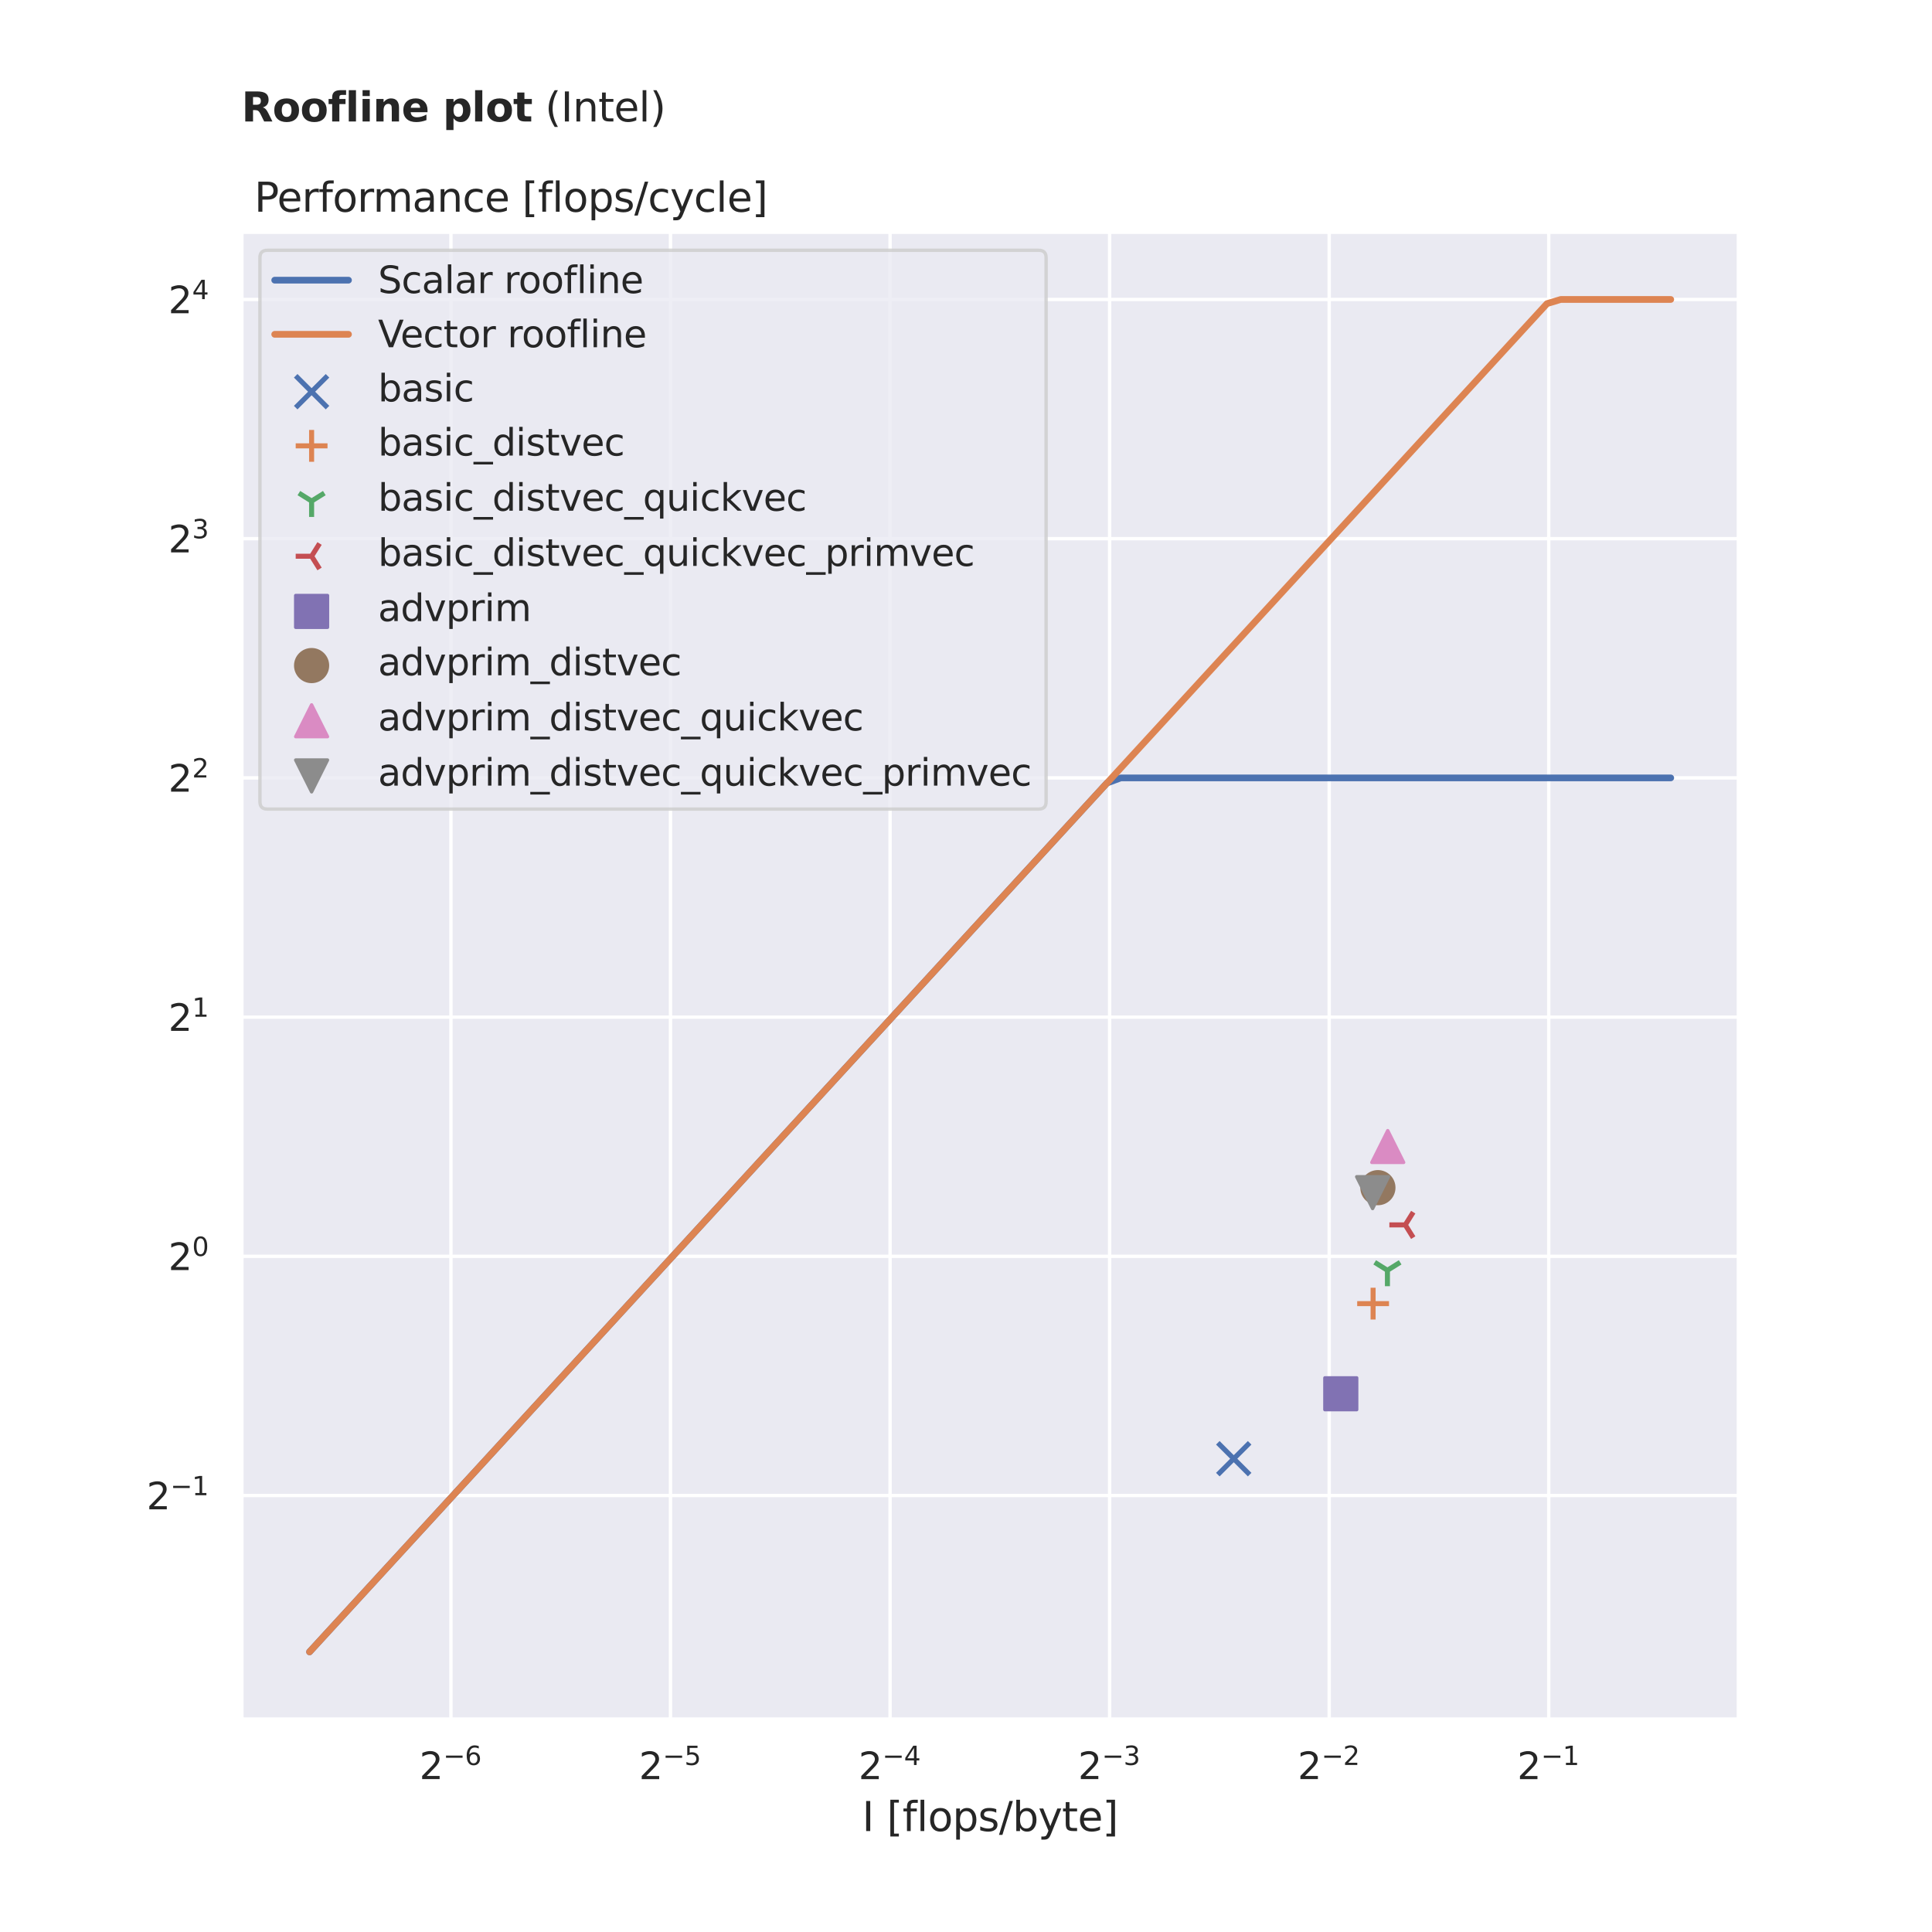 <?xml version="1.0" encoding="utf-8" standalone="no"?>
<!DOCTYPE svg PUBLIC "-//W3C//DTD SVG 1.1//EN"
  "http://www.w3.org/Graphics/SVG/1.1/DTD/svg11.dtd">
<svg height="576pt" version="1.1" viewBox="0 0 576 576" width="576pt" xmlns="http://www.w3.org/2000/svg" xmlns:xlink="http://www.w3.org/1999/xlink">
 <defs>
  <style type="text/css">*{stroke-linecap:butt;stroke-linejoin:round;}</style>
 </defs>
 <g id="figure_1">
  <g id="patch_1">
   <path d="M 0 576 
L 576 576 
L 576 0 
L 0 0 
z
" style="fill:#ffffff;"/>
  </g>
  <g id="axes_1">
   <g id="patch_2">
    <path d="M 72 512.64 
L 518.4 512.64 
L 518.4 69.12 
L 72 69.12 
z
" style="fill:#eaeaf2;"/>
   </g>
   <g id="matplotlib.axis_1">
    <g id="xtick_1">
     <g id="line2d_1">
      <path clip-path="url(#p5572b89701)" d="M 134.438 512.64 
L 134.438 69.12 
" style="fill:none;stroke:#ffffff;stroke-linecap:round;"/>
     </g>
     <g id="text_1">
      <!-- $\mathdefault{2^{-6}}$ -->
      <g style="fill:#262626;" transform="translate(125.033 530.498)scale(0.11 -0.11)">
       <defs>
        <path d="M 1228 531 
L 3431 531 
L 3431 0 
L 469 0 
L 469 531 
Q 828 903 1448 1529 
Q 2069 2156 2228 2338 
Q 2531 2678 2651 2914 
Q 2772 3150 2772 3378 
Q 2772 3750 2511 3984 
Q 2250 4219 1831 4219 
Q 1534 4219 1204 4116 
Q 875 4013 500 3803 
L 500 4441 
Q 881 4594 1212 4672 
Q 1544 4750 1819 4750 
Q 2544 4750 2975 4387 
Q 3406 4025 3406 3419 
Q 3406 3131 3298 2873 
Q 3191 2616 2906 2266 
Q 2828 2175 2409 1742 
Q 1991 1309 1228 531 
z
" id="DejaVuSans-32" transform="scale(0.016)"/>
        <path d="M 678 2272 
L 4684 2272 
L 4684 1741 
L 678 1741 
L 678 2272 
z
" id="DejaVuSans-2212" transform="scale(0.016)"/>
        <path d="M 2113 2584 
Q 1688 2584 1439 2293 
Q 1191 2003 1191 1497 
Q 1191 994 1439 701 
Q 1688 409 2113 409 
Q 2538 409 2786 701 
Q 3034 994 3034 1497 
Q 3034 2003 2786 2293 
Q 2538 2584 2113 2584 
z
M 3366 4563 
L 3366 3988 
Q 3128 4100 2886 4159 
Q 2644 4219 2406 4219 
Q 1781 4219 1451 3797 
Q 1122 3375 1075 2522 
Q 1259 2794 1537 2939 
Q 1816 3084 2150 3084 
Q 2853 3084 3261 2657 
Q 3669 2231 3669 1497 
Q 3669 778 3244 343 
Q 2819 -91 2113 -91 
Q 1303 -91 875 529 
Q 447 1150 447 2328 
Q 447 3434 972 4092 
Q 1497 4750 2381 4750 
Q 2619 4750 2861 4703 
Q 3103 4656 3366 4563 
z
" id="DejaVuSans-36" transform="scale(0.016)"/>
       </defs>
       <use transform="translate(0 0.766)" xlink:href="#DejaVuSans-32"/>
       <use transform="translate(64.58 39.047)scale(0.7)" xlink:href="#DejaVuSans-2212"/>
       <use transform="translate(123.232 39.047)scale(0.7)" xlink:href="#DejaVuSans-36"/>
      </g>
     </g>
    </g>
    <g id="xtick_2">
     <g id="line2d_2">
      <path clip-path="url(#p5572b89701)" d="M 199.898 512.64 
L 199.898 69.12 
" style="fill:none;stroke:#ffffff;stroke-linecap:round;"/>
     </g>
     <g id="text_2">
      <!-- $\mathdefault{2^{-5}}$ -->
      <g style="fill:#262626;" transform="translate(190.493 530.498)scale(0.11 -0.11)">
       <defs>
        <path d="M 691 4666 
L 3169 4666 
L 3169 4134 
L 1269 4134 
L 1269 2991 
Q 1406 3038 1543 3061 
Q 1681 3084 1819 3084 
Q 2600 3084 3056 2656 
Q 3513 2228 3513 1497 
Q 3513 744 3044 326 
Q 2575 -91 1722 -91 
Q 1428 -91 1123 -41 
Q 819 9 494 109 
L 494 744 
Q 775 591 1075 516 
Q 1375 441 1709 441 
Q 2250 441 2565 725 
Q 2881 1009 2881 1497 
Q 2881 1984 2565 2268 
Q 2250 2553 1709 2553 
Q 1456 2553 1204 2497 
Q 953 2441 691 2322 
L 691 4666 
z
" id="DejaVuSans-35" transform="scale(0.016)"/>
       </defs>
       <use transform="translate(0 0.684)" xlink:href="#DejaVuSans-32"/>
       <use transform="translate(64.58 38.966)scale(0.7)" xlink:href="#DejaVuSans-2212"/>
       <use transform="translate(123.232 38.966)scale(0.7)" xlink:href="#DejaVuSans-35"/>
      </g>
     </g>
    </g>
    <g id="xtick_3">
     <g id="line2d_3">
      <path clip-path="url(#p5572b89701)" d="M 265.358 512.64 
L 265.358 69.12 
" style="fill:none;stroke:#ffffff;stroke-linecap:round;"/>
     </g>
     <g id="text_3">
      <!-- $\mathdefault{2^{-4}}$ -->
      <g style="fill:#262626;" transform="translate(255.953 530.498)scale(0.11 -0.11)">
       <defs>
        <path d="M 2419 4116 
L 825 1625 
L 2419 1625 
L 2419 4116 
z
M 2253 4666 
L 3047 4666 
L 3047 1625 
L 3713 1625 
L 3713 1100 
L 3047 1100 
L 3047 0 
L 2419 0 
L 2419 1100 
L 313 1100 
L 313 1709 
L 2253 4666 
z
" id="DejaVuSans-34" transform="scale(0.016)"/>
       </defs>
       <use transform="translate(0 0.684)" xlink:href="#DejaVuSans-32"/>
       <use transform="translate(64.58 38.966)scale(0.7)" xlink:href="#DejaVuSans-2212"/>
       <use transform="translate(123.232 38.966)scale(0.7)" xlink:href="#DejaVuSans-34"/>
      </g>
     </g>
    </g>
    <g id="xtick_4">
     <g id="line2d_4">
      <path clip-path="url(#p5572b89701)" d="M 330.818 512.64 
L 330.818 69.12 
" style="fill:none;stroke:#ffffff;stroke-linecap:round;"/>
     </g>
     <g id="text_4">
      <!-- $\mathdefault{2^{-3}}$ -->
      <g style="fill:#262626;" transform="translate(321.413 530.498)scale(0.11 -0.11)">
       <defs>
        <path d="M 2597 2516 
Q 3050 2419 3304 2112 
Q 3559 1806 3559 1356 
Q 3559 666 3084 287 
Q 2609 -91 1734 -91 
Q 1441 -91 1130 -33 
Q 819 25 488 141 
L 488 750 
Q 750 597 1062 519 
Q 1375 441 1716 441 
Q 2309 441 2620 675 
Q 2931 909 2931 1356 
Q 2931 1769 2642 2001 
Q 2353 2234 1838 2234 
L 1294 2234 
L 1294 2753 
L 1863 2753 
Q 2328 2753 2575 2939 
Q 2822 3125 2822 3475 
Q 2822 3834 2567 4026 
Q 2313 4219 1838 4219 
Q 1578 4219 1281 4162 
Q 984 4106 628 3988 
L 628 4550 
Q 988 4650 1302 4700 
Q 1616 4750 1894 4750 
Q 2613 4750 3031 4423 
Q 3450 4097 3450 3541 
Q 3450 3153 3228 2886 
Q 3006 2619 2597 2516 
z
" id="DejaVuSans-33" transform="scale(0.016)"/>
       </defs>
       <use transform="translate(0 0.766)" xlink:href="#DejaVuSans-32"/>
       <use transform="translate(64.58 39.047)scale(0.7)" xlink:href="#DejaVuSans-2212"/>
       <use transform="translate(123.232 39.047)scale(0.7)" xlink:href="#DejaVuSans-33"/>
      </g>
     </g>
    </g>
    <g id="xtick_5">
     <g id="line2d_5">
      <path clip-path="url(#p5572b89701)" d="M 396.278 512.64 
L 396.278 69.12 
" style="fill:none;stroke:#ffffff;stroke-linecap:round;"/>
     </g>
     <g id="text_5">
      <!-- $\mathdefault{2^{-2}}$ -->
      <g style="fill:#262626;" transform="translate(386.873 530.498)scale(0.11 -0.11)">
       <use transform="translate(0 0.766)" xlink:href="#DejaVuSans-32"/>
       <use transform="translate(64.58 39.047)scale(0.7)" xlink:href="#DejaVuSans-2212"/>
       <use transform="translate(123.232 39.047)scale(0.7)" xlink:href="#DejaVuSans-32"/>
      </g>
     </g>
    </g>
    <g id="xtick_6">
     <g id="line2d_6">
      <path clip-path="url(#p5572b89701)" d="M 461.738 512.64 
L 461.738 69.12 
" style="fill:none;stroke:#ffffff;stroke-linecap:round;"/>
     </g>
     <g id="text_6">
      <!-- $\mathdefault{2^{-1}}$ -->
      <g style="fill:#262626;" transform="translate(452.333 530.498)scale(0.11 -0.11)">
       <defs>
        <path d="M 794 531 
L 1825 531 
L 1825 4091 
L 703 3866 
L 703 4441 
L 1819 4666 
L 2450 4666 
L 2450 531 
L 3481 531 
L 3481 0 
L 794 0 
L 794 531 
z
" id="DejaVuSans-31" transform="scale(0.016)"/>
       </defs>
       <use transform="translate(0 0.684)" xlink:href="#DejaVuSans-32"/>
       <use transform="translate(64.58 38.966)scale(0.7)" xlink:href="#DejaVuSans-2212"/>
       <use transform="translate(123.232 38.966)scale(0.7)" xlink:href="#DejaVuSans-31"/>
      </g>
     </g>
    </g>
    <g id="text_7">
     <!-- I [flops/byte] -->
     <g style="fill:#262626;" transform="translate(257.031 545.904)scale(0.12 -0.12)">
      <defs>
       <path d="M 628 4666 
L 1259 4666 
L 1259 0 
L 628 0 
L 628 4666 
z
" id="DejaVuSans-49" transform="scale(0.016)"/>
       <path id="DejaVuSans-20" transform="scale(0.016)"/>
       <path d="M 550 4863 
L 1875 4863 
L 1875 4416 
L 1125 4416 
L 1125 -397 
L 1875 -397 
L 1875 -844 
L 550 -844 
L 550 4863 
z
" id="DejaVuSans-5b" transform="scale(0.016)"/>
       <path d="M 2375 4863 
L 2375 4384 
L 1825 4384 
Q 1516 4384 1395 4259 
Q 1275 4134 1275 3809 
L 1275 3500 
L 2222 3500 
L 2222 3053 
L 1275 3053 
L 1275 0 
L 697 0 
L 697 3053 
L 147 3053 
L 147 3500 
L 697 3500 
L 697 3744 
Q 697 4328 969 4595 
Q 1241 4863 1831 4863 
L 2375 4863 
z
" id="DejaVuSans-66" transform="scale(0.016)"/>
       <path d="M 603 4863 
L 1178 4863 
L 1178 0 
L 603 0 
L 603 4863 
z
" id="DejaVuSans-6c" transform="scale(0.016)"/>
       <path d="M 1959 3097 
Q 1497 3097 1228 2736 
Q 959 2375 959 1747 
Q 959 1119 1226 758 
Q 1494 397 1959 397 
Q 2419 397 2687 759 
Q 2956 1122 2956 1747 
Q 2956 2369 2687 2733 
Q 2419 3097 1959 3097 
z
M 1959 3584 
Q 2709 3584 3137 3096 
Q 3566 2609 3566 1747 
Q 3566 888 3137 398 
Q 2709 -91 1959 -91 
Q 1206 -91 779 398 
Q 353 888 353 1747 
Q 353 2609 779 3096 
Q 1206 3584 1959 3584 
z
" id="DejaVuSans-6f" transform="scale(0.016)"/>
       <path d="M 1159 525 
L 1159 -1331 
L 581 -1331 
L 581 3500 
L 1159 3500 
L 1159 2969 
Q 1341 3281 1617 3432 
Q 1894 3584 2278 3584 
Q 2916 3584 3314 3078 
Q 3713 2572 3713 1747 
Q 3713 922 3314 415 
Q 2916 -91 2278 -91 
Q 1894 -91 1617 61 
Q 1341 213 1159 525 
z
M 3116 1747 
Q 3116 2381 2855 2742 
Q 2594 3103 2138 3103 
Q 1681 3103 1420 2742 
Q 1159 2381 1159 1747 
Q 1159 1113 1420 752 
Q 1681 391 2138 391 
Q 2594 391 2855 752 
Q 3116 1113 3116 1747 
z
" id="DejaVuSans-70" transform="scale(0.016)"/>
       <path d="M 2834 3397 
L 2834 2853 
Q 2591 2978 2328 3040 
Q 2066 3103 1784 3103 
Q 1356 3103 1142 2972 
Q 928 2841 928 2578 
Q 928 2378 1081 2264 
Q 1234 2150 1697 2047 
L 1894 2003 
Q 2506 1872 2764 1633 
Q 3022 1394 3022 966 
Q 3022 478 2636 193 
Q 2250 -91 1575 -91 
Q 1294 -91 989 -36 
Q 684 19 347 128 
L 347 722 
Q 666 556 975 473 
Q 1284 391 1588 391 
Q 1994 391 2212 530 
Q 2431 669 2431 922 
Q 2431 1156 2273 1281 
Q 2116 1406 1581 1522 
L 1381 1569 
Q 847 1681 609 1914 
Q 372 2147 372 2553 
Q 372 3047 722 3315 
Q 1072 3584 1716 3584 
Q 2034 3584 2315 3537 
Q 2597 3491 2834 3397 
z
" id="DejaVuSans-73" transform="scale(0.016)"/>
       <path d="M 1625 4666 
L 2156 4666 
L 531 -594 
L 0 -594 
L 1625 4666 
z
" id="DejaVuSans-2f" transform="scale(0.016)"/>
       <path d="M 3116 1747 
Q 3116 2381 2855 2742 
Q 2594 3103 2138 3103 
Q 1681 3103 1420 2742 
Q 1159 2381 1159 1747 
Q 1159 1113 1420 752 
Q 1681 391 2138 391 
Q 2594 391 2855 752 
Q 3116 1113 3116 1747 
z
M 1159 2969 
Q 1341 3281 1617 3432 
Q 1894 3584 2278 3584 
Q 2916 3584 3314 3078 
Q 3713 2572 3713 1747 
Q 3713 922 3314 415 
Q 2916 -91 2278 -91 
Q 1894 -91 1617 61 
Q 1341 213 1159 525 
L 1159 0 
L 581 0 
L 581 4863 
L 1159 4863 
L 1159 2969 
z
" id="DejaVuSans-62" transform="scale(0.016)"/>
       <path d="M 2059 -325 
Q 1816 -950 1584 -1140 
Q 1353 -1331 966 -1331 
L 506 -1331 
L 506 -850 
L 844 -850 
Q 1081 -850 1212 -737 
Q 1344 -625 1503 -206 
L 1606 56 
L 191 3500 
L 800 3500 
L 1894 763 
L 2988 3500 
L 3597 3500 
L 2059 -325 
z
" id="DejaVuSans-79" transform="scale(0.016)"/>
       <path d="M 1172 4494 
L 1172 3500 
L 2356 3500 
L 2356 3053 
L 1172 3053 
L 1172 1153 
Q 1172 725 1289 603 
Q 1406 481 1766 481 
L 2356 481 
L 2356 0 
L 1766 0 
Q 1100 0 847 248 
Q 594 497 594 1153 
L 594 3053 
L 172 3053 
L 172 3500 
L 594 3500 
L 594 4494 
L 1172 4494 
z
" id="DejaVuSans-74" transform="scale(0.016)"/>
       <path d="M 3597 1894 
L 3597 1613 
L 953 1613 
Q 991 1019 1311 708 
Q 1631 397 2203 397 
Q 2534 397 2845 478 
Q 3156 559 3463 722 
L 3463 178 
Q 3153 47 2828 -22 
Q 2503 -91 2169 -91 
Q 1331 -91 842 396 
Q 353 884 353 1716 
Q 353 2575 817 3079 
Q 1281 3584 2069 3584 
Q 2775 3584 3186 3129 
Q 3597 2675 3597 1894 
z
M 3022 2063 
Q 3016 2534 2758 2815 
Q 2500 3097 2075 3097 
Q 1594 3097 1305 2825 
Q 1016 2553 972 2059 
L 3022 2063 
z
" id="DejaVuSans-65" transform="scale(0.016)"/>
       <path d="M 1947 4863 
L 1947 -844 
L 622 -844 
L 622 -397 
L 1369 -397 
L 1369 4416 
L 622 4416 
L 622 4863 
L 1947 4863 
z
" id="DejaVuSans-5d" transform="scale(0.016)"/>
      </defs>
      <use xlink:href="#DejaVuSans-49"/>
      <use x="29.492" xlink:href="#DejaVuSans-20"/>
      <use x="61.279" xlink:href="#DejaVuSans-5b"/>
      <use x="100.293" xlink:href="#DejaVuSans-66"/>
      <use x="135.498" xlink:href="#DejaVuSans-6c"/>
      <use x="163.281" xlink:href="#DejaVuSans-6f"/>
      <use x="224.463" xlink:href="#DejaVuSans-70"/>
      <use x="287.939" xlink:href="#DejaVuSans-73"/>
      <use x="340.039" xlink:href="#DejaVuSans-2f"/>
      <use x="373.73" xlink:href="#DejaVuSans-62"/>
      <use x="437.207" xlink:href="#DejaVuSans-79"/>
      <use x="496.387" xlink:href="#DejaVuSans-74"/>
      <use x="535.596" xlink:href="#DejaVuSans-65"/>
      <use x="597.119" xlink:href="#DejaVuSans-5d"/>
     </g>
    </g>
   </g>
   <g id="matplotlib.axis_2">
    <g id="ytick_1">
     <g id="line2d_7">
      <path clip-path="url(#p5572b89701)" d="M 72 445.882 
L 518.4 445.882 
" style="fill:none;stroke:#ffffff;stroke-linecap:round;"/>
     </g>
     <g id="text_8">
      <!-- $\mathdefault{2^{-1}}$ -->
      <g style="fill:#262626;" transform="translate(43.69 450.062)scale(0.11 -0.11)">
       <use transform="translate(0 0.684)" xlink:href="#DejaVuSans-32"/>
       <use transform="translate(64.58 38.966)scale(0.7)" xlink:href="#DejaVuSans-2212"/>
       <use transform="translate(123.232 38.966)scale(0.7)" xlink:href="#DejaVuSans-31"/>
      </g>
     </g>
    </g>
    <g id="ytick_2">
     <g id="line2d_8">
      <path clip-path="url(#p5572b89701)" d="M 72 374.562 
L 518.4 374.562 
" style="fill:none;stroke:#ffffff;stroke-linecap:round;"/>
     </g>
     <g id="text_9">
      <!-- $\mathdefault{2^{0}}$ -->
      <g style="fill:#262626;" transform="translate(50.18 378.741)scale(0.11 -0.11)">
       <defs>
        <path d="M 2034 4250 
Q 1547 4250 1301 3770 
Q 1056 3291 1056 2328 
Q 1056 1369 1301 889 
Q 1547 409 2034 409 
Q 2525 409 2770 889 
Q 3016 1369 3016 2328 
Q 3016 3291 2770 3770 
Q 2525 4250 2034 4250 
z
M 2034 4750 
Q 2819 4750 3233 4129 
Q 3647 3509 3647 2328 
Q 3647 1150 3233 529 
Q 2819 -91 2034 -91 
Q 1250 -91 836 529 
Q 422 1150 422 2328 
Q 422 3509 836 4129 
Q 1250 4750 2034 4750 
z
" id="DejaVuSans-30" transform="scale(0.016)"/>
       </defs>
       <use transform="translate(0 0.766)" xlink:href="#DejaVuSans-32"/>
       <use transform="translate(64.58 39.047)scale(0.7)" xlink:href="#DejaVuSans-30"/>
      </g>
     </g>
    </g>
    <g id="ytick_3">
     <g id="line2d_9">
      <path clip-path="url(#p5572b89701)" d="M 72 303.241 
L 518.4 303.241 
" style="fill:none;stroke:#ffffff;stroke-linecap:round;"/>
     </g>
     <g id="text_10">
      <!-- $\mathdefault{2^{1}}$ -->
      <g style="fill:#262626;" transform="translate(50.18 307.421)scale(0.11 -0.11)">
       <use transform="translate(0 0.684)" xlink:href="#DejaVuSans-32"/>
       <use transform="translate(64.58 38.966)scale(0.7)" xlink:href="#DejaVuSans-31"/>
      </g>
     </g>
    </g>
    <g id="ytick_4">
     <g id="line2d_10">
      <path clip-path="url(#p5572b89701)" d="M 72 231.921 
L 518.4 231.921 
" style="fill:none;stroke:#ffffff;stroke-linecap:round;"/>
     </g>
     <g id="text_11">
      <!-- $\mathdefault{2^{2}}$ -->
      <g style="fill:#262626;" transform="translate(50.18 236.1)scale(0.11 -0.11)">
       <use transform="translate(0 0.766)" xlink:href="#DejaVuSans-32"/>
       <use transform="translate(64.58 39.047)scale(0.7)" xlink:href="#DejaVuSans-32"/>
      </g>
     </g>
    </g>
    <g id="ytick_5">
     <g id="line2d_11">
      <path clip-path="url(#p5572b89701)" d="M 72 160.6 
L 518.4 160.6 
" style="fill:none;stroke:#ffffff;stroke-linecap:round;"/>
     </g>
     <g id="text_12">
      <!-- $\mathdefault{2^{3}}$ -->
      <g style="fill:#262626;" transform="translate(50.18 164.78)scale(0.11 -0.11)">
       <use transform="translate(0 0.766)" xlink:href="#DejaVuSans-32"/>
       <use transform="translate(64.58 39.047)scale(0.7)" xlink:href="#DejaVuSans-33"/>
      </g>
     </g>
    </g>
    <g id="ytick_6">
     <g id="line2d_12">
      <path clip-path="url(#p5572b89701)" d="M 72 89.28 
L 518.4 89.28 
" style="fill:none;stroke:#ffffff;stroke-linecap:round;"/>
     </g>
     <g id="text_13">
      <!-- $\mathdefault{2^{4}}$ -->
      <g style="fill:#262626;" transform="translate(50.18 93.459)scale(0.11 -0.11)">
       <use transform="translate(0 0.684)" xlink:href="#DejaVuSans-32"/>
       <use transform="translate(64.58 38.966)scale(0.7)" xlink:href="#DejaVuSans-34"/>
      </g>
     </g>
    </g>
   </g>
   <g id="PathCollection_1">
    <defs>
     <path d="M -4.743 4.743 
L 4.743 -4.743 
M -4.743 -4.743 
L 4.743 4.743 
" id="mc84f7af9c7" style="stroke:#4c72b0;stroke-width:1.5;"/>
    </defs>
    <g clip-path="url(#p5572b89701)">
     <use style="fill:#4c72b0;stroke:#4c72b0;stroke-width:1.5;" x="367.823" xlink:href="#mc84f7af9c7" y="434.895"/>
    </g>
   </g>
   <g id="PathCollection_2">
    <defs>
     <path d="M -4.743 0 
L 4.743 0 
M 0 4.743 
L 0 -4.743 
" id="m05f5a4d0eb" style="stroke:#dd8452;stroke-width:1.5;"/>
    </defs>
    <g clip-path="url(#p5572b89701)">
     <use style="fill:#dd8452;stroke:#dd8452;stroke-width:1.5;" x="409.37" xlink:href="#m05f5a4d0eb" y="388.661"/>
    </g>
   </g>
   <g id="PathCollection_3">
    <defs>
     <path d="M 0 0 
L 0 4.743 
M 0 0 
L 3.795 -2.372 
M 0 0 
L -3.795 -2.372 
" id="m08a8c7ad15" style="stroke:#55a868;stroke-width:1.5;"/>
    </defs>
    <g clip-path="url(#p5572b89701)">
     <use style="fill:#55a868;stroke:#55a868;stroke-width:1.5;" x="413.644" xlink:href="#m08a8c7ad15" y="378.719"/>
    </g>
   </g>
   <g id="PathCollection_4">
    <defs>
     <path d="M 0 0 
L -4.743 -0 
M 0 0 
L 2.372 3.795 
M 0 0 
L 2.372 -3.795 
" id="mfdb70c6aa5" style="stroke:#c44e52;stroke-width:1.5;"/>
    </defs>
    <g clip-path="url(#p5572b89701)">
     <use style="fill:#c44e52;stroke:#c44e52;stroke-width:1.5;" x="418.965" xlink:href="#mfdb70c6aa5" y="365.186"/>
    </g>
   </g>
   <g id="PathCollection_5">
    <defs>
     <path d="M -4.743 4.743 
L 4.743 4.743 
L 4.743 -4.743 
L -4.743 -4.743 
z
" id="mda3891d2fb" style="stroke:#8172b3;"/>
    </defs>
    <g clip-path="url(#p5572b89701)">
     <use style="fill:#8172b3;stroke:#8172b3;" x="399.738" xlink:href="#mda3891d2fb" y="415.533"/>
    </g>
   </g>
   <g id="PathCollection_6">
    <defs>
     <path d="M 0 4.743 
C 1.258 4.743 2.465 4.244 3.354 3.354 
C 4.244 2.465 4.743 1.258 4.743 0 
C 4.743 -1.258 4.244 -2.465 3.354 -3.354 
C 2.465 -4.244 1.258 -4.743 0 -4.743 
C -1.258 -4.743 -2.465 -4.244 -3.354 -3.354 
C -4.244 -2.465 -4.743 -1.258 -4.743 0 
C -4.743 1.258 -4.244 2.465 -3.354 3.354 
C -2.465 4.244 -1.258 4.743 0 4.743 
z
" id="m62f1fd37a1" style="stroke:#937860;"/>
    </defs>
    <g clip-path="url(#p5572b89701)">
     <use style="fill:#937860;stroke:#937860;" x="410.802" xlink:href="#m62f1fd37a1" y="354.085"/>
    </g>
   </g>
   <g id="PathCollection_7">
    <defs>
     <path d="M 0 -4.743 
L -4.743 4.743 
L 4.743 4.743 
z
" id="m617fe41e9e" style="stroke:#da8bc3;"/>
    </defs>
    <g clip-path="url(#p5572b89701)">
     <use style="fill:#da8bc3;stroke:#da8bc3;" x="413.736" xlink:href="#m617fe41e9e" y="341.82"/>
    </g>
   </g>
   <g id="PathCollection_8">
    <defs>
     <path d="M -0 4.743 
L 4.743 -4.743 
L -4.743 -4.743 
z
" id="mf60475f396" style="stroke:#8c8c8c;"/>
    </defs>
    <g clip-path="url(#p5572b89701)">
     <use style="fill:#8c8c8c;stroke:#8c8c8c;" x="409.221" xlink:href="#mf60475f396" y="355.57"/>
    </g>
   </g>
   <g id="line2d_13">
    <path clip-path="url(#p5572b89701)" d="M 92.291 492.48 
L 96.39 488.014 
L 100.489 483.548 
L 104.588 479.082 
L 108.688 474.615 
L 112.787 470.149 
L 116.886 465.683 
L 120.985 461.217 
L 125.084 456.751 
L 129.183 452.285 
L 133.283 447.818 
L 137.382 443.352 
L 141.481 438.886 
L 145.58 434.42 
L 149.679 429.954 
L 153.779 425.488 
L 157.878 421.021 
L 161.977 416.555 
L 166.076 412.089 
L 170.175 407.623 
L 174.274 403.157 
L 178.374 398.691 
L 182.473 394.224 
L 186.572 389.758 
L 190.671 385.292 
L 194.77 380.826 
L 198.869 376.36 
L 202.969 371.894 
L 207.068 367.428 
L 211.167 362.961 
L 215.266 358.495 
L 219.365 354.029 
L 223.464 349.563 
L 227.564 345.097 
L 231.663 340.631 
L 235.762 336.164 
L 239.861 331.698 
L 243.96 327.232 
L 248.06 322.766 
L 252.159 318.3 
L 256.258 313.834 
L 260.357 309.367 
L 264.456 304.901 
L 268.555 300.435 
L 272.655 295.969 
L 276.754 291.503 
L 280.853 287.037 
L 284.952 282.571 
L 289.051 278.104 
L 293.15 273.638 
L 297.25 269.172 
L 301.349 264.706 
L 305.448 260.24 
L 309.547 255.774 
L 313.646 251.307 
L 317.745 246.841 
L 321.845 242.375 
L 325.944 237.909 
L 330.043 233.443 
L 334.142 231.921 
L 338.241 231.921 
L 342.34 231.921 
L 346.44 231.921 
L 350.539 231.921 
L 354.638 231.921 
L 358.737 231.921 
L 362.836 231.921 
L 366.936 231.921 
L 371.035 231.921 
L 375.134 231.921 
L 379.233 231.921 
L 383.332 231.921 
L 387.431 231.921 
L 391.531 231.921 
L 395.63 231.921 
L 399.729 231.921 
L 403.828 231.921 
L 407.927 231.921 
L 412.026 231.921 
L 416.126 231.921 
L 420.225 231.921 
L 424.324 231.921 
L 428.423 231.921 
L 432.522 231.921 
L 436.621 231.921 
L 440.721 231.921 
L 444.82 231.921 
L 448.919 231.921 
L 453.018 231.921 
L 457.117 231.921 
L 461.217 231.921 
L 465.316 231.921 
L 469.415 231.921 
L 473.514 231.921 
L 477.613 231.921 
L 481.712 231.921 
L 485.812 231.921 
L 489.911 231.921 
L 494.01 231.921 
L 498.109 231.921 
" style="fill:none;stroke:#4c72b0;stroke-linecap:round;stroke-width:2;"/>
   </g>
   <g id="line2d_14">
    <path clip-path="url(#p5572b89701)" d="M 92.291 492.48 
L 96.39 488.014 
L 100.489 483.548 
L 104.588 479.082 
L 108.688 474.615 
L 112.787 470.149 
L 116.886 465.683 
L 120.985 461.217 
L 125.084 456.751 
L 129.183 452.285 
L 133.283 447.818 
L 137.382 443.352 
L 141.481 438.886 
L 145.58 434.42 
L 149.679 429.954 
L 153.779 425.488 
L 157.878 421.021 
L 161.977 416.555 
L 166.076 412.089 
L 170.175 407.623 
L 174.274 403.157 
L 178.374 398.691 
L 182.473 394.224 
L 186.572 389.758 
L 190.671 385.292 
L 194.77 380.826 
L 198.869 376.36 
L 202.969 371.894 
L 207.068 367.428 
L 211.167 362.961 
L 215.266 358.495 
L 219.365 354.029 
L 223.464 349.563 
L 227.564 345.097 
L 231.663 340.631 
L 235.762 336.164 
L 239.861 331.698 
L 243.96 327.232 
L 248.06 322.766 
L 252.159 318.3 
L 256.258 313.834 
L 260.357 309.367 
L 264.456 304.901 
L 268.555 300.435 
L 272.655 295.969 
L 276.754 291.503 
L 280.853 287.037 
L 284.952 282.571 
L 289.051 278.104 
L 293.15 273.638 
L 297.25 269.172 
L 301.349 264.706 
L 305.448 260.24 
L 309.547 255.774 
L 313.646 251.307 
L 317.745 246.841 
L 321.845 242.375 
L 325.944 237.909 
L 330.043 233.443 
L 334.142 228.977 
L 338.241 224.51 
L 342.34 220.044 
L 346.44 215.578 
L 350.539 211.112 
L 354.638 206.646 
L 358.737 202.18 
L 362.836 197.713 
L 366.936 193.247 
L 371.035 188.781 
L 375.134 184.315 
L 379.233 179.849 
L 383.332 175.383 
L 387.431 170.917 
L 391.531 166.45 
L 395.63 161.984 
L 399.729 157.518 
L 403.828 153.052 
L 407.927 148.586 
L 412.026 144.12 
L 416.126 139.653 
L 420.225 135.187 
L 424.324 130.721 
L 428.423 126.255 
L 432.522 121.789 
L 436.621 117.323 
L 440.721 112.856 
L 444.82 108.39 
L 448.919 103.924 
L 453.018 99.458 
L 457.117 94.992 
L 461.217 90.526 
L 465.316 89.28 
L 469.415 89.28 
L 473.514 89.28 
L 477.613 89.28 
L 481.712 89.28 
L 485.812 89.28 
L 489.911 89.28 
L 494.01 89.28 
L 498.109 89.28 
" style="fill:none;stroke:#dd8452;stroke-linecap:round;stroke-width:2;"/>
   </g>
   <g id="patch_3">
    <path d="M 72 512.64 
L 72 69.12 
" style="fill:none;stroke:#ffffff;stroke-linecap:square;stroke-linejoin:miter;stroke-width:1.25;"/>
   </g>
   <g id="patch_4">
    <path d="M 518.4 512.64 
L 518.4 69.12 
" style="fill:none;stroke:#ffffff;stroke-linecap:square;stroke-linejoin:miter;stroke-width:1.25;"/>
   </g>
   <g id="patch_5">
    <path d="M 72 512.64 
L 518.4 512.64 
" style="fill:none;stroke:#ffffff;stroke-linecap:square;stroke-linejoin:miter;stroke-width:1.25;"/>
   </g>
   <g id="patch_6">
    <path d="M 72 69.12 
L 518.4 69.12 
" style="fill:none;stroke:#ffffff;stroke-linecap:square;stroke-linejoin:miter;stroke-width:1.25;"/>
   </g>
   <g id="text_14">
    <!-- $\bf{Roofline\ plot}$ (Intel) -->
    <g style="fill:#262626;" transform="translate(72 36.221)scale(0.12 -0.12)">
     <defs>
      <path d="M 2297 2597 
Q 2675 2597 2839 2737 
Q 3003 2878 3003 3200 
Q 3003 3519 2839 3656 
Q 2675 3794 2297 3794 
L 1791 3794 
L 1791 2597 
L 2297 2597 
z
M 1791 1766 
L 1791 0 
L 588 0 
L 588 4666 
L 2425 4666 
Q 3347 4666 3776 4356 
Q 4206 4047 4206 3378 
Q 4206 2916 3982 2619 
Q 3759 2322 3309 2181 
Q 3556 2125 3751 1926 
Q 3947 1728 4147 1325 
L 4800 0 
L 3519 0 
L 2950 1159 
Q 2778 1509 2601 1637 
Q 2425 1766 2131 1766 
L 1791 1766 
z
" id="DejaVuSans-Bold-52" transform="scale(0.016)"/>
      <path d="M 2203 2784 
Q 1831 2784 1636 2517 
Q 1441 2250 1441 1747 
Q 1441 1244 1636 976 
Q 1831 709 2203 709 
Q 2569 709 2762 976 
Q 2956 1244 2956 1747 
Q 2956 2250 2762 2517 
Q 2569 2784 2203 2784 
z
M 2203 3584 
Q 3106 3584 3614 3096 
Q 4122 2609 4122 1747 
Q 4122 884 3614 396 
Q 3106 -91 2203 -91 
Q 1297 -91 786 396 
Q 275 884 275 1747 
Q 275 2609 786 3096 
Q 1297 3584 2203 3584 
z
" id="DejaVuSans-Bold-6f" transform="scale(0.016)"/>
      <path d="M 2841 4863 
L 2841 4128 
L 2222 4128 
Q 1984 4128 1890 4042 
Q 1797 3956 1797 3744 
L 1797 3500 
L 2753 3500 
L 2753 2700 
L 1797 2700 
L 1797 0 
L 678 0 
L 678 2700 
L 122 2700 
L 122 3500 
L 678 3500 
L 678 3744 
Q 678 4316 997 4589 
Q 1316 4863 1984 4863 
L 2841 4863 
z
" id="DejaVuSans-Bold-66" transform="scale(0.016)"/>
      <path d="M 538 4863 
L 1656 4863 
L 1656 0 
L 538 0 
L 538 4863 
z
" id="DejaVuSans-Bold-6c" transform="scale(0.016)"/>
      <path d="M 538 3500 
L 1656 3500 
L 1656 0 
L 538 0 
L 538 3500 
z
M 538 4863 
L 1656 4863 
L 1656 3950 
L 538 3950 
L 538 4863 
z
" id="DejaVuSans-Bold-69" transform="scale(0.016)"/>
      <path d="M 4056 2131 
L 4056 0 
L 2931 0 
L 2931 347 
L 2931 1631 
Q 2931 2084 2911 2256 
Q 2891 2428 2841 2509 
Q 2775 2619 2662 2680 
Q 2550 2741 2406 2741 
Q 2056 2741 1856 2470 
Q 1656 2200 1656 1722 
L 1656 0 
L 538 0 
L 538 3500 
L 1656 3500 
L 1656 2988 
Q 1909 3294 2193 3439 
Q 2478 3584 2822 3584 
Q 3428 3584 3742 3212 
Q 4056 2841 4056 2131 
z
" id="DejaVuSans-Bold-6e" transform="scale(0.016)"/>
      <path d="M 4031 1759 
L 4031 1441 
L 1416 1441 
Q 1456 1047 1700 850 
Q 1944 653 2381 653 
Q 2734 653 3104 758 
Q 3475 863 3866 1075 
L 3866 213 
Q 3469 63 3072 -14 
Q 2675 -91 2278 -91 
Q 1328 -91 801 392 
Q 275 875 275 1747 
Q 275 2603 792 3093 
Q 1309 3584 2216 3584 
Q 3041 3584 3536 3087 
Q 4031 2591 4031 1759 
z
M 2881 2131 
Q 2881 2450 2695 2645 
Q 2509 2841 2209 2841 
Q 1884 2841 1681 2658 
Q 1478 2475 1428 2131 
L 2881 2131 
z
" id="DejaVuSans-Bold-65" transform="scale(0.016)"/>
      <path d="M 1656 506 
L 1656 -1331 
L 538 -1331 
L 538 3500 
L 1656 3500 
L 1656 2988 
Q 1888 3294 2169 3439 
Q 2450 3584 2816 3584 
Q 3463 3584 3878 3070 
Q 4294 2556 4294 1747 
Q 4294 938 3878 423 
Q 3463 -91 2816 -91 
Q 2450 -91 2169 54 
Q 1888 200 1656 506 
z
M 2400 2772 
Q 2041 2772 1848 2508 
Q 1656 2244 1656 1747 
Q 1656 1250 1848 986 
Q 2041 722 2400 722 
Q 2759 722 2948 984 
Q 3138 1247 3138 1747 
Q 3138 2247 2948 2509 
Q 2759 2772 2400 2772 
z
" id="DejaVuSans-Bold-70" transform="scale(0.016)"/>
      <path d="M 1759 4494 
L 1759 3500 
L 2913 3500 
L 2913 2700 
L 1759 2700 
L 1759 1216 
Q 1759 972 1856 886 
Q 1953 800 2241 800 
L 2816 800 
L 2816 0 
L 1856 0 
Q 1194 0 917 276 
Q 641 553 641 1216 
L 641 2700 
L 84 2700 
L 84 3500 
L 641 3500 
L 641 4494 
L 1759 4494 
z
" id="DejaVuSans-Bold-74" transform="scale(0.016)"/>
      <path d="M 1984 4856 
Q 1566 4138 1362 3434 
Q 1159 2731 1159 2009 
Q 1159 1288 1364 580 
Q 1569 -128 1984 -844 
L 1484 -844 
Q 1016 -109 783 600 
Q 550 1309 550 2009 
Q 550 2706 781 3412 
Q 1013 4119 1484 4856 
L 1984 4856 
z
" id="DejaVuSans-28" transform="scale(0.016)"/>
      <path d="M 3513 2113 
L 3513 0 
L 2938 0 
L 2938 2094 
Q 2938 2591 2744 2837 
Q 2550 3084 2163 3084 
Q 1697 3084 1428 2787 
Q 1159 2491 1159 1978 
L 1159 0 
L 581 0 
L 581 3500 
L 1159 3500 
L 1159 2956 
Q 1366 3272 1645 3428 
Q 1925 3584 2291 3584 
Q 2894 3584 3203 3211 
Q 3513 2838 3513 2113 
z
" id="DejaVuSans-6e" transform="scale(0.016)"/>
      <path d="M 513 4856 
L 1013 4856 
Q 1481 4119 1714 3412 
Q 1947 2706 1947 2009 
Q 1947 1309 1714 600 
Q 1481 -109 1013 -844 
L 513 -844 
Q 928 -128 1133 580 
Q 1338 1288 1338 2009 
Q 1338 2731 1133 3434 
Q 928 4138 513 4856 
z
" id="DejaVuSans-29" transform="scale(0.016)"/>
     </defs>
     <use transform="translate(0 0.016)" xlink:href="#DejaVuSans-Bold-52"/>
     <use transform="translate(77.002 0.016)" xlink:href="#DejaVuSans-Bold-6f"/>
     <use transform="translate(145.703 0.016)" xlink:href="#DejaVuSans-Bold-6f"/>
     <use transform="translate(214.404 0.016)" xlink:href="#DejaVuSans-Bold-66"/>
     <use transform="translate(257.91 0.016)" xlink:href="#DejaVuSans-Bold-6c"/>
     <use transform="translate(292.188 0.016)" xlink:href="#DejaVuSans-Bold-69"/>
     <use transform="translate(326.465 0.016)" xlink:href="#DejaVuSans-Bold-6e"/>
     <use transform="translate(397.656 0.016)" xlink:href="#DejaVuSans-Bold-65"/>
     <use transform="translate(500.211 0.016)" xlink:href="#DejaVuSans-Bold-70"/>
     <use transform="translate(571.793 0.016)" xlink:href="#DejaVuSans-Bold-6c"/>
     <use transform="translate(606.071 0.016)" xlink:href="#DejaVuSans-Bold-6f"/>
     <use transform="translate(674.772 0.016)" xlink:href="#DejaVuSans-Bold-74"/>
     <use transform="translate(722.575 0.016)" xlink:href="#DejaVuSans-20"/>
     <use transform="translate(754.362 0.016)" xlink:href="#DejaVuSans-28"/>
     <use transform="translate(793.375 0.016)" xlink:href="#DejaVuSans-49"/>
     <use transform="translate(822.867 0.016)" xlink:href="#DejaVuSans-6e"/>
     <use transform="translate(886.246 0.016)" xlink:href="#DejaVuSans-74"/>
     <use transform="translate(925.455 0.016)" xlink:href="#DejaVuSans-65"/>
     <use transform="translate(986.979 0.016)" xlink:href="#DejaVuSans-6c"/>
     <use transform="translate(1014.762 0.016)" xlink:href="#DejaVuSans-29"/>
    </g>
    <!--  -->
    <g style="fill:#262626;" transform="translate(72 49.683)scale(0.12 -0.12)"/>
    <!--  Performance [flops/cycle] -->
    <g style="fill:#262626;" transform="translate(72 63.12)scale(0.12 -0.12)">
     <defs>
      <path d="M 1259 4147 
L 1259 2394 
L 2053 2394 
Q 2494 2394 2734 2622 
Q 2975 2850 2975 3272 
Q 2975 3691 2734 3919 
Q 2494 4147 2053 4147 
L 1259 4147 
z
M 628 4666 
L 2053 4666 
Q 2838 4666 3239 4311 
Q 3641 3956 3641 3272 
Q 3641 2581 3239 2228 
Q 2838 1875 2053 1875 
L 1259 1875 
L 1259 0 
L 628 0 
L 628 4666 
z
" id="DejaVuSans-50" transform="scale(0.016)"/>
      <path d="M 2631 2963 
Q 2534 3019 2420 3045 
Q 2306 3072 2169 3072 
Q 1681 3072 1420 2755 
Q 1159 2438 1159 1844 
L 1159 0 
L 581 0 
L 581 3500 
L 1159 3500 
L 1159 2956 
Q 1341 3275 1631 3429 
Q 1922 3584 2338 3584 
Q 2397 3584 2469 3576 
Q 2541 3569 2628 3553 
L 2631 2963 
z
" id="DejaVuSans-72" transform="scale(0.016)"/>
      <path d="M 3328 2828 
Q 3544 3216 3844 3400 
Q 4144 3584 4550 3584 
Q 5097 3584 5394 3201 
Q 5691 2819 5691 2113 
L 5691 0 
L 5113 0 
L 5113 2094 
Q 5113 2597 4934 2840 
Q 4756 3084 4391 3084 
Q 3944 3084 3684 2787 
Q 3425 2491 3425 1978 
L 3425 0 
L 2847 0 
L 2847 2094 
Q 2847 2600 2669 2842 
Q 2491 3084 2119 3084 
Q 1678 3084 1418 2786 
Q 1159 2488 1159 1978 
L 1159 0 
L 581 0 
L 581 3500 
L 1159 3500 
L 1159 2956 
Q 1356 3278 1631 3431 
Q 1906 3584 2284 3584 
Q 2666 3584 2933 3390 
Q 3200 3197 3328 2828 
z
" id="DejaVuSans-6d" transform="scale(0.016)"/>
      <path d="M 2194 1759 
Q 1497 1759 1228 1600 
Q 959 1441 959 1056 
Q 959 750 1161 570 
Q 1363 391 1709 391 
Q 2188 391 2477 730 
Q 2766 1069 2766 1631 
L 2766 1759 
L 2194 1759 
z
M 3341 1997 
L 3341 0 
L 2766 0 
L 2766 531 
Q 2569 213 2275 61 
Q 1981 -91 1556 -91 
Q 1019 -91 701 211 
Q 384 513 384 1019 
Q 384 1609 779 1909 
Q 1175 2209 1959 2209 
L 2766 2209 
L 2766 2266 
Q 2766 2663 2505 2880 
Q 2244 3097 1772 3097 
Q 1472 3097 1187 3025 
Q 903 2953 641 2809 
L 641 3341 
Q 956 3463 1253 3523 
Q 1550 3584 1831 3584 
Q 2591 3584 2966 3190 
Q 3341 2797 3341 1997 
z
" id="DejaVuSans-61" transform="scale(0.016)"/>
      <path d="M 3122 3366 
L 3122 2828 
Q 2878 2963 2633 3030 
Q 2388 3097 2138 3097 
Q 1578 3097 1268 2742 
Q 959 2388 959 1747 
Q 959 1106 1268 751 
Q 1578 397 2138 397 
Q 2388 397 2633 464 
Q 2878 531 3122 666 
L 3122 134 
Q 2881 22 2623 -34 
Q 2366 -91 2075 -91 
Q 1284 -91 818 406 
Q 353 903 353 1747 
Q 353 2603 823 3093 
Q 1294 3584 2113 3584 
Q 2378 3584 2631 3529 
Q 2884 3475 3122 3366 
z
" id="DejaVuSans-63" transform="scale(0.016)"/>
     </defs>
     <use xlink:href="#DejaVuSans-20"/>
     <use x="31.787" xlink:href="#DejaVuSans-50"/>
     <use x="88.465" xlink:href="#DejaVuSans-65"/>
     <use x="149.988" xlink:href="#DejaVuSans-72"/>
     <use x="191.102" xlink:href="#DejaVuSans-66"/>
     <use x="226.307" xlink:href="#DejaVuSans-6f"/>
     <use x="287.488" xlink:href="#DejaVuSans-72"/>
     <use x="326.852" xlink:href="#DejaVuSans-6d"/>
     <use x="424.264" xlink:href="#DejaVuSans-61"/>
     <use x="485.543" xlink:href="#DejaVuSans-6e"/>
     <use x="548.922" xlink:href="#DejaVuSans-63"/>
     <use x="603.902" xlink:href="#DejaVuSans-65"/>
     <use x="665.426" xlink:href="#DejaVuSans-20"/>
     <use x="697.213" xlink:href="#DejaVuSans-5b"/>
     <use x="736.227" xlink:href="#DejaVuSans-66"/>
     <use x="771.432" xlink:href="#DejaVuSans-6c"/>
     <use x="799.215" xlink:href="#DejaVuSans-6f"/>
     <use x="860.396" xlink:href="#DejaVuSans-70"/>
     <use x="923.873" xlink:href="#DejaVuSans-73"/>
     <use x="975.973" xlink:href="#DejaVuSans-2f"/>
     <use x="1009.664" xlink:href="#DejaVuSans-63"/>
     <use x="1064.645" xlink:href="#DejaVuSans-79"/>
     <use x="1123.824" xlink:href="#DejaVuSans-63"/>
     <use x="1178.805" xlink:href="#DejaVuSans-6c"/>
     <use x="1206.588" xlink:href="#DejaVuSans-65"/>
     <use x="1268.111" xlink:href="#DejaVuSans-5d"/>
    </g>
   </g>
   <g id="legend_1">
    <g id="patch_7">
     <path d="M 79.7 241.215 
L 309.679 241.215 
Q 311.879 241.215 311.879 239.015 
L 311.879 76.82 
Q 311.879 74.62 309.679 74.62 
L 79.7 74.62 
Q 77.5 74.62 77.5 76.82 
L 77.5 239.015 
Q 77.5 241.215 79.7 241.215 
z
" style="fill:#eaeaf2;opacity:0.8;stroke:#cccccc;stroke-linejoin:miter;"/>
    </g>
    <g id="line2d_15">
     <path d="M 81.9 83.528 
L 103.9 83.528 
" style="fill:none;stroke:#4c72b0;stroke-linecap:round;stroke-width:2;"/>
    </g>
    <g id="line2d_16"/>
    <g id="text_15">
     <!-- Scalar roofline -->
     <g style="fill:#262626;" transform="translate(112.7 87.378)scale(0.11 -0.11)">
      <defs>
       <path d="M 3425 4513 
L 3425 3897 
Q 3066 4069 2747 4153 
Q 2428 4238 2131 4238 
Q 1616 4238 1336 4038 
Q 1056 3838 1056 3469 
Q 1056 3159 1242 3001 
Q 1428 2844 1947 2747 
L 2328 2669 
Q 3034 2534 3370 2195 
Q 3706 1856 3706 1288 
Q 3706 609 3251 259 
Q 2797 -91 1919 -91 
Q 1588 -91 1214 -16 
Q 841 59 441 206 
L 441 856 
Q 825 641 1194 531 
Q 1563 422 1919 422 
Q 2459 422 2753 634 
Q 3047 847 3047 1241 
Q 3047 1584 2836 1778 
Q 2625 1972 2144 2069 
L 1759 2144 
Q 1053 2284 737 2584 
Q 422 2884 422 3419 
Q 422 4038 858 4394 
Q 1294 4750 2059 4750 
Q 2388 4750 2728 4690 
Q 3069 4631 3425 4513 
z
" id="DejaVuSans-53" transform="scale(0.016)"/>
       <path d="M 603 3500 
L 1178 3500 
L 1178 0 
L 603 0 
L 603 3500 
z
M 603 4863 
L 1178 4863 
L 1178 4134 
L 603 4134 
L 603 4863 
z
" id="DejaVuSans-69" transform="scale(0.016)"/>
      </defs>
      <use xlink:href="#DejaVuSans-53"/>
      <use x="63.477" xlink:href="#DejaVuSans-63"/>
      <use x="118.457" xlink:href="#DejaVuSans-61"/>
      <use x="179.736" xlink:href="#DejaVuSans-6c"/>
      <use x="207.52" xlink:href="#DejaVuSans-61"/>
      <use x="268.799" xlink:href="#DejaVuSans-72"/>
      <use x="309.912" xlink:href="#DejaVuSans-20"/>
      <use x="341.699" xlink:href="#DejaVuSans-72"/>
      <use x="380.562" xlink:href="#DejaVuSans-6f"/>
      <use x="441.744" xlink:href="#DejaVuSans-6f"/>
      <use x="502.926" xlink:href="#DejaVuSans-66"/>
      <use x="538.131" xlink:href="#DejaVuSans-6c"/>
      <use x="565.914" xlink:href="#DejaVuSans-69"/>
      <use x="593.697" xlink:href="#DejaVuSans-6e"/>
      <use x="657.076" xlink:href="#DejaVuSans-65"/>
     </g>
    </g>
    <g id="line2d_17">
     <path d="M 81.9 99.674 
L 103.9 99.674 
" style="fill:none;stroke:#dd8452;stroke-linecap:round;stroke-width:2;"/>
    </g>
    <g id="line2d_18"/>
    <g id="text_16">
     <!-- Vector roofline -->
     <g style="fill:#262626;" transform="translate(112.7 103.524)scale(0.11 -0.11)">
      <defs>
       <path d="M 1831 0 
L 50 4666 
L 709 4666 
L 2188 738 
L 3669 4666 
L 4325 4666 
L 2547 0 
L 1831 0 
z
" id="DejaVuSans-56" transform="scale(0.016)"/>
      </defs>
      <use xlink:href="#DejaVuSans-56"/>
      <use x="60.658" xlink:href="#DejaVuSans-65"/>
      <use x="122.182" xlink:href="#DejaVuSans-63"/>
      <use x="177.162" xlink:href="#DejaVuSans-74"/>
      <use x="216.371" xlink:href="#DejaVuSans-6f"/>
      <use x="277.553" xlink:href="#DejaVuSans-72"/>
      <use x="318.666" xlink:href="#DejaVuSans-20"/>
      <use x="350.453" xlink:href="#DejaVuSans-72"/>
      <use x="389.316" xlink:href="#DejaVuSans-6f"/>
      <use x="450.498" xlink:href="#DejaVuSans-6f"/>
      <use x="511.68" xlink:href="#DejaVuSans-66"/>
      <use x="546.885" xlink:href="#DejaVuSans-6c"/>
      <use x="574.668" xlink:href="#DejaVuSans-69"/>
      <use x="602.451" xlink:href="#DejaVuSans-6e"/>
      <use x="665.83" xlink:href="#DejaVuSans-65"/>
     </g>
    </g>
    <g id="PathCollection_9">
     <g>
      <use style="fill:#4c72b0;stroke:#4c72b0;stroke-width:1.5;" x="92.9" xlink:href="#mc84f7af9c7" y="116.783"/>
     </g>
    </g>
    <g id="text_17">
     <!-- basic -->
     <g style="fill:#262626;" transform="translate(112.7 119.67)scale(0.11 -0.11)">
      <use xlink:href="#DejaVuSans-62"/>
      <use x="63.477" xlink:href="#DejaVuSans-61"/>
      <use x="124.756" xlink:href="#DejaVuSans-73"/>
      <use x="176.855" xlink:href="#DejaVuSans-69"/>
      <use x="204.639" xlink:href="#DejaVuSans-63"/>
     </g>
    </g>
    <g id="PathCollection_10">
     <g>
      <use style="fill:#dd8452;stroke:#dd8452;stroke-width:1.5;" x="92.9" xlink:href="#m05f5a4d0eb" y="132.929"/>
     </g>
    </g>
    <g id="text_18">
     <!-- basic_distvec -->
     <g style="fill:#262626;" transform="translate(112.7 135.816)scale(0.11 -0.11)">
      <defs>
       <path d="M 3263 -1063 
L 3263 -1509 
L -63 -1509 
L -63 -1063 
L 3263 -1063 
z
" id="DejaVuSans-5f" transform="scale(0.016)"/>
       <path d="M 2906 2969 
L 2906 4863 
L 3481 4863 
L 3481 0 
L 2906 0 
L 2906 525 
Q 2725 213 2448 61 
Q 2172 -91 1784 -91 
Q 1150 -91 751 415 
Q 353 922 353 1747 
Q 353 2572 751 3078 
Q 1150 3584 1784 3584 
Q 2172 3584 2448 3432 
Q 2725 3281 2906 2969 
z
M 947 1747 
Q 947 1113 1208 752 
Q 1469 391 1925 391 
Q 2381 391 2643 752 
Q 2906 1113 2906 1747 
Q 2906 2381 2643 2742 
Q 2381 3103 1925 3103 
Q 1469 3103 1208 2742 
Q 947 2381 947 1747 
z
" id="DejaVuSans-64" transform="scale(0.016)"/>
       <path d="M 191 3500 
L 800 3500 
L 1894 563 
L 2988 3500 
L 3597 3500 
L 2284 0 
L 1503 0 
L 191 3500 
z
" id="DejaVuSans-76" transform="scale(0.016)"/>
      </defs>
      <use xlink:href="#DejaVuSans-62"/>
      <use x="63.477" xlink:href="#DejaVuSans-61"/>
      <use x="124.756" xlink:href="#DejaVuSans-73"/>
      <use x="176.855" xlink:href="#DejaVuSans-69"/>
      <use x="204.639" xlink:href="#DejaVuSans-63"/>
      <use x="259.619" xlink:href="#DejaVuSans-5f"/>
      <use x="309.619" xlink:href="#DejaVuSans-64"/>
      <use x="373.096" xlink:href="#DejaVuSans-69"/>
      <use x="400.879" xlink:href="#DejaVuSans-73"/>
      <use x="452.979" xlink:href="#DejaVuSans-74"/>
      <use x="492.188" xlink:href="#DejaVuSans-76"/>
      <use x="551.367" xlink:href="#DejaVuSans-65"/>
      <use x="612.891" xlink:href="#DejaVuSans-63"/>
     </g>
    </g>
    <g id="PathCollection_11">
     <g>
      <use style="fill:#55a868;stroke:#55a868;stroke-width:1.5;" x="92.9" xlink:href="#m08a8c7ad15" y="149.38"/>
     </g>
    </g>
    <g id="text_19">
     <!-- basic_distvec_quickvec -->
     <g style="fill:#262626;" transform="translate(112.7 152.268)scale(0.11 -0.11)">
      <defs>
       <path d="M 947 1747 
Q 947 1113 1208 752 
Q 1469 391 1925 391 
Q 2381 391 2643 752 
Q 2906 1113 2906 1747 
Q 2906 2381 2643 2742 
Q 2381 3103 1925 3103 
Q 1469 3103 1208 2742 
Q 947 2381 947 1747 
z
M 2906 525 
Q 2725 213 2448 61 
Q 2172 -91 1784 -91 
Q 1150 -91 751 415 
Q 353 922 353 1747 
Q 353 2572 751 3078 
Q 1150 3584 1784 3584 
Q 2172 3584 2448 3432 
Q 2725 3281 2906 2969 
L 2906 3500 
L 3481 3500 
L 3481 -1331 
L 2906 -1331 
L 2906 525 
z
" id="DejaVuSans-71" transform="scale(0.016)"/>
       <path d="M 544 1381 
L 544 3500 
L 1119 3500 
L 1119 1403 
Q 1119 906 1312 657 
Q 1506 409 1894 409 
Q 2359 409 2629 706 
Q 2900 1003 2900 1516 
L 2900 3500 
L 3475 3500 
L 3475 0 
L 2900 0 
L 2900 538 
Q 2691 219 2414 64 
Q 2138 -91 1772 -91 
Q 1169 -91 856 284 
Q 544 659 544 1381 
z
M 1991 3584 
L 1991 3584 
z
" id="DejaVuSans-75" transform="scale(0.016)"/>
       <path d="M 581 4863 
L 1159 4863 
L 1159 1991 
L 2875 3500 
L 3609 3500 
L 1753 1863 
L 3688 0 
L 2938 0 
L 1159 1709 
L 1159 0 
L 581 0 
L 581 4863 
z
" id="DejaVuSans-6b" transform="scale(0.016)"/>
      </defs>
      <use xlink:href="#DejaVuSans-62"/>
      <use x="63.477" xlink:href="#DejaVuSans-61"/>
      <use x="124.756" xlink:href="#DejaVuSans-73"/>
      <use x="176.855" xlink:href="#DejaVuSans-69"/>
      <use x="204.639" xlink:href="#DejaVuSans-63"/>
      <use x="259.619" xlink:href="#DejaVuSans-5f"/>
      <use x="309.619" xlink:href="#DejaVuSans-64"/>
      <use x="373.096" xlink:href="#DejaVuSans-69"/>
      <use x="400.879" xlink:href="#DejaVuSans-73"/>
      <use x="452.979" xlink:href="#DejaVuSans-74"/>
      <use x="492.188" xlink:href="#DejaVuSans-76"/>
      <use x="551.367" xlink:href="#DejaVuSans-65"/>
      <use x="612.891" xlink:href="#DejaVuSans-63"/>
      <use x="667.871" xlink:href="#DejaVuSans-5f"/>
      <use x="717.871" xlink:href="#DejaVuSans-71"/>
      <use x="781.348" xlink:href="#DejaVuSans-75"/>
      <use x="844.727" xlink:href="#DejaVuSans-69"/>
      <use x="872.51" xlink:href="#DejaVuSans-63"/>
      <use x="927.49" xlink:href="#DejaVuSans-6b"/>
      <use x="985.4" xlink:href="#DejaVuSans-76"/>
      <use x="1044.58" xlink:href="#DejaVuSans-65"/>
      <use x="1106.104" xlink:href="#DejaVuSans-63"/>
     </g>
    </g>
    <g id="PathCollection_12">
     <g>
      <use style="fill:#c44e52;stroke:#c44e52;stroke-width:1.5;" x="92.9" xlink:href="#mfdb70c6aa5" y="165.832"/>
     </g>
    </g>
    <g id="text_20">
     <!-- basic_distvec_quickvec_primvec -->
     <g style="fill:#262626;" transform="translate(112.7 168.72)scale(0.11 -0.11)">
      <use xlink:href="#DejaVuSans-62"/>
      <use x="63.477" xlink:href="#DejaVuSans-61"/>
      <use x="124.756" xlink:href="#DejaVuSans-73"/>
      <use x="176.855" xlink:href="#DejaVuSans-69"/>
      <use x="204.639" xlink:href="#DejaVuSans-63"/>
      <use x="259.619" xlink:href="#DejaVuSans-5f"/>
      <use x="309.619" xlink:href="#DejaVuSans-64"/>
      <use x="373.096" xlink:href="#DejaVuSans-69"/>
      <use x="400.879" xlink:href="#DejaVuSans-73"/>
      <use x="452.979" xlink:href="#DejaVuSans-74"/>
      <use x="492.188" xlink:href="#DejaVuSans-76"/>
      <use x="551.367" xlink:href="#DejaVuSans-65"/>
      <use x="612.891" xlink:href="#DejaVuSans-63"/>
      <use x="667.871" xlink:href="#DejaVuSans-5f"/>
      <use x="717.871" xlink:href="#DejaVuSans-71"/>
      <use x="781.348" xlink:href="#DejaVuSans-75"/>
      <use x="844.727" xlink:href="#DejaVuSans-69"/>
      <use x="872.51" xlink:href="#DejaVuSans-63"/>
      <use x="927.49" xlink:href="#DejaVuSans-6b"/>
      <use x="985.4" xlink:href="#DejaVuSans-76"/>
      <use x="1044.58" xlink:href="#DejaVuSans-65"/>
      <use x="1106.104" xlink:href="#DejaVuSans-63"/>
      <use x="1161.084" xlink:href="#DejaVuSans-5f"/>
      <use x="1211.084" xlink:href="#DejaVuSans-70"/>
      <use x="1274.561" xlink:href="#DejaVuSans-72"/>
      <use x="1315.674" xlink:href="#DejaVuSans-69"/>
      <use x="1343.457" xlink:href="#DejaVuSans-6d"/>
      <use x="1440.869" xlink:href="#DejaVuSans-76"/>
      <use x="1500.049" xlink:href="#DejaVuSans-65"/>
      <use x="1561.572" xlink:href="#DejaVuSans-63"/>
     </g>
    </g>
    <g id="PathCollection_13">
     <g>
      <use style="fill:#8172b3;stroke:#8172b3;" x="92.9" xlink:href="#mda3891d2fb" y="182.284"/>
     </g>
    </g>
    <g id="text_21">
     <!-- advprim -->
     <g style="fill:#262626;" transform="translate(112.7 185.172)scale(0.11 -0.11)">
      <use xlink:href="#DejaVuSans-61"/>
      <use x="61.279" xlink:href="#DejaVuSans-64"/>
      <use x="124.756" xlink:href="#DejaVuSans-76"/>
      <use x="183.936" xlink:href="#DejaVuSans-70"/>
      <use x="247.412" xlink:href="#DejaVuSans-72"/>
      <use x="288.525" xlink:href="#DejaVuSans-69"/>
      <use x="316.309" xlink:href="#DejaVuSans-6d"/>
     </g>
    </g>
    <g id="PathCollection_14">
     <g>
      <use style="fill:#937860;stroke:#937860;" x="92.9" xlink:href="#m62f1fd37a1" y="198.43"/>
     </g>
    </g>
    <g id="text_22">
     <!-- advprim_distvec -->
     <g style="fill:#262626;" transform="translate(112.7 201.318)scale(0.11 -0.11)">
      <use xlink:href="#DejaVuSans-61"/>
      <use x="61.279" xlink:href="#DejaVuSans-64"/>
      <use x="124.756" xlink:href="#DejaVuSans-76"/>
      <use x="183.936" xlink:href="#DejaVuSans-70"/>
      <use x="247.412" xlink:href="#DejaVuSans-72"/>
      <use x="288.525" xlink:href="#DejaVuSans-69"/>
      <use x="316.309" xlink:href="#DejaVuSans-6d"/>
      <use x="413.721" xlink:href="#DejaVuSans-5f"/>
      <use x="463.721" xlink:href="#DejaVuSans-64"/>
      <use x="527.197" xlink:href="#DejaVuSans-69"/>
      <use x="554.98" xlink:href="#DejaVuSans-73"/>
      <use x="607.08" xlink:href="#DejaVuSans-74"/>
      <use x="646.289" xlink:href="#DejaVuSans-76"/>
      <use x="705.469" xlink:href="#DejaVuSans-65"/>
      <use x="766.992" xlink:href="#DejaVuSans-63"/>
     </g>
    </g>
    <g id="PathCollection_15">
     <g>
      <use style="fill:#da8bc3;stroke:#da8bc3;" x="92.9" xlink:href="#m617fe41e9e" y="214.882"/>
     </g>
    </g>
    <g id="text_23">
     <!-- advprim_distvec_quickvec -->
     <g style="fill:#262626;" transform="translate(112.7 217.77)scale(0.11 -0.11)">
      <use xlink:href="#DejaVuSans-61"/>
      <use x="61.279" xlink:href="#DejaVuSans-64"/>
      <use x="124.756" xlink:href="#DejaVuSans-76"/>
      <use x="183.936" xlink:href="#DejaVuSans-70"/>
      <use x="247.412" xlink:href="#DejaVuSans-72"/>
      <use x="288.525" xlink:href="#DejaVuSans-69"/>
      <use x="316.309" xlink:href="#DejaVuSans-6d"/>
      <use x="413.721" xlink:href="#DejaVuSans-5f"/>
      <use x="463.721" xlink:href="#DejaVuSans-64"/>
      <use x="527.197" xlink:href="#DejaVuSans-69"/>
      <use x="554.98" xlink:href="#DejaVuSans-73"/>
      <use x="607.08" xlink:href="#DejaVuSans-74"/>
      <use x="646.289" xlink:href="#DejaVuSans-76"/>
      <use x="705.469" xlink:href="#DejaVuSans-65"/>
      <use x="766.992" xlink:href="#DejaVuSans-63"/>
      <use x="821.973" xlink:href="#DejaVuSans-5f"/>
      <use x="871.973" xlink:href="#DejaVuSans-71"/>
      <use x="935.449" xlink:href="#DejaVuSans-75"/>
      <use x="998.828" xlink:href="#DejaVuSans-69"/>
      <use x="1026.611" xlink:href="#DejaVuSans-63"/>
      <use x="1081.592" xlink:href="#DejaVuSans-6b"/>
      <use x="1139.502" xlink:href="#DejaVuSans-76"/>
      <use x="1198.682" xlink:href="#DejaVuSans-65"/>
      <use x="1260.205" xlink:href="#DejaVuSans-63"/>
     </g>
    </g>
    <g id="PathCollection_16">
     <g>
      <use style="fill:#8c8c8c;stroke:#8c8c8c;" x="92.9" xlink:href="#mf60475f396" y="231.334"/>
     </g>
    </g>
    <g id="text_24">
     <!-- advprim_distvec_quickvec_primvec -->
     <g style="fill:#262626;" transform="translate(112.7 234.221)scale(0.11 -0.11)">
      <use xlink:href="#DejaVuSans-61"/>
      <use x="61.279" xlink:href="#DejaVuSans-64"/>
      <use x="124.756" xlink:href="#DejaVuSans-76"/>
      <use x="183.936" xlink:href="#DejaVuSans-70"/>
      <use x="247.412" xlink:href="#DejaVuSans-72"/>
      <use x="288.525" xlink:href="#DejaVuSans-69"/>
      <use x="316.309" xlink:href="#DejaVuSans-6d"/>
      <use x="413.721" xlink:href="#DejaVuSans-5f"/>
      <use x="463.721" xlink:href="#DejaVuSans-64"/>
      <use x="527.197" xlink:href="#DejaVuSans-69"/>
      <use x="554.98" xlink:href="#DejaVuSans-73"/>
      <use x="607.08" xlink:href="#DejaVuSans-74"/>
      <use x="646.289" xlink:href="#DejaVuSans-76"/>
      <use x="705.469" xlink:href="#DejaVuSans-65"/>
      <use x="766.992" xlink:href="#DejaVuSans-63"/>
      <use x="821.973" xlink:href="#DejaVuSans-5f"/>
      <use x="871.973" xlink:href="#DejaVuSans-71"/>
      <use x="935.449" xlink:href="#DejaVuSans-75"/>
      <use x="998.828" xlink:href="#DejaVuSans-69"/>
      <use x="1026.611" xlink:href="#DejaVuSans-63"/>
      <use x="1081.592" xlink:href="#DejaVuSans-6b"/>
      <use x="1139.502" xlink:href="#DejaVuSans-76"/>
      <use x="1198.682" xlink:href="#DejaVuSans-65"/>
      <use x="1260.205" xlink:href="#DejaVuSans-63"/>
      <use x="1315.186" xlink:href="#DejaVuSans-5f"/>
      <use x="1365.186" xlink:href="#DejaVuSans-70"/>
      <use x="1428.662" xlink:href="#DejaVuSans-72"/>
      <use x="1469.775" xlink:href="#DejaVuSans-69"/>
      <use x="1497.559" xlink:href="#DejaVuSans-6d"/>
      <use x="1594.971" xlink:href="#DejaVuSans-76"/>
      <use x="1654.15" xlink:href="#DejaVuSans-65"/>
      <use x="1715.674" xlink:href="#DejaVuSans-63"/>
     </g>
    </g>
   </g>
  </g>
 </g>
 <defs>
  <clipPath id="p5572b89701">
   <rect height="443.52" width="446.4" x="72" y="69.12"/>
  </clipPath>
 </defs>
</svg>

